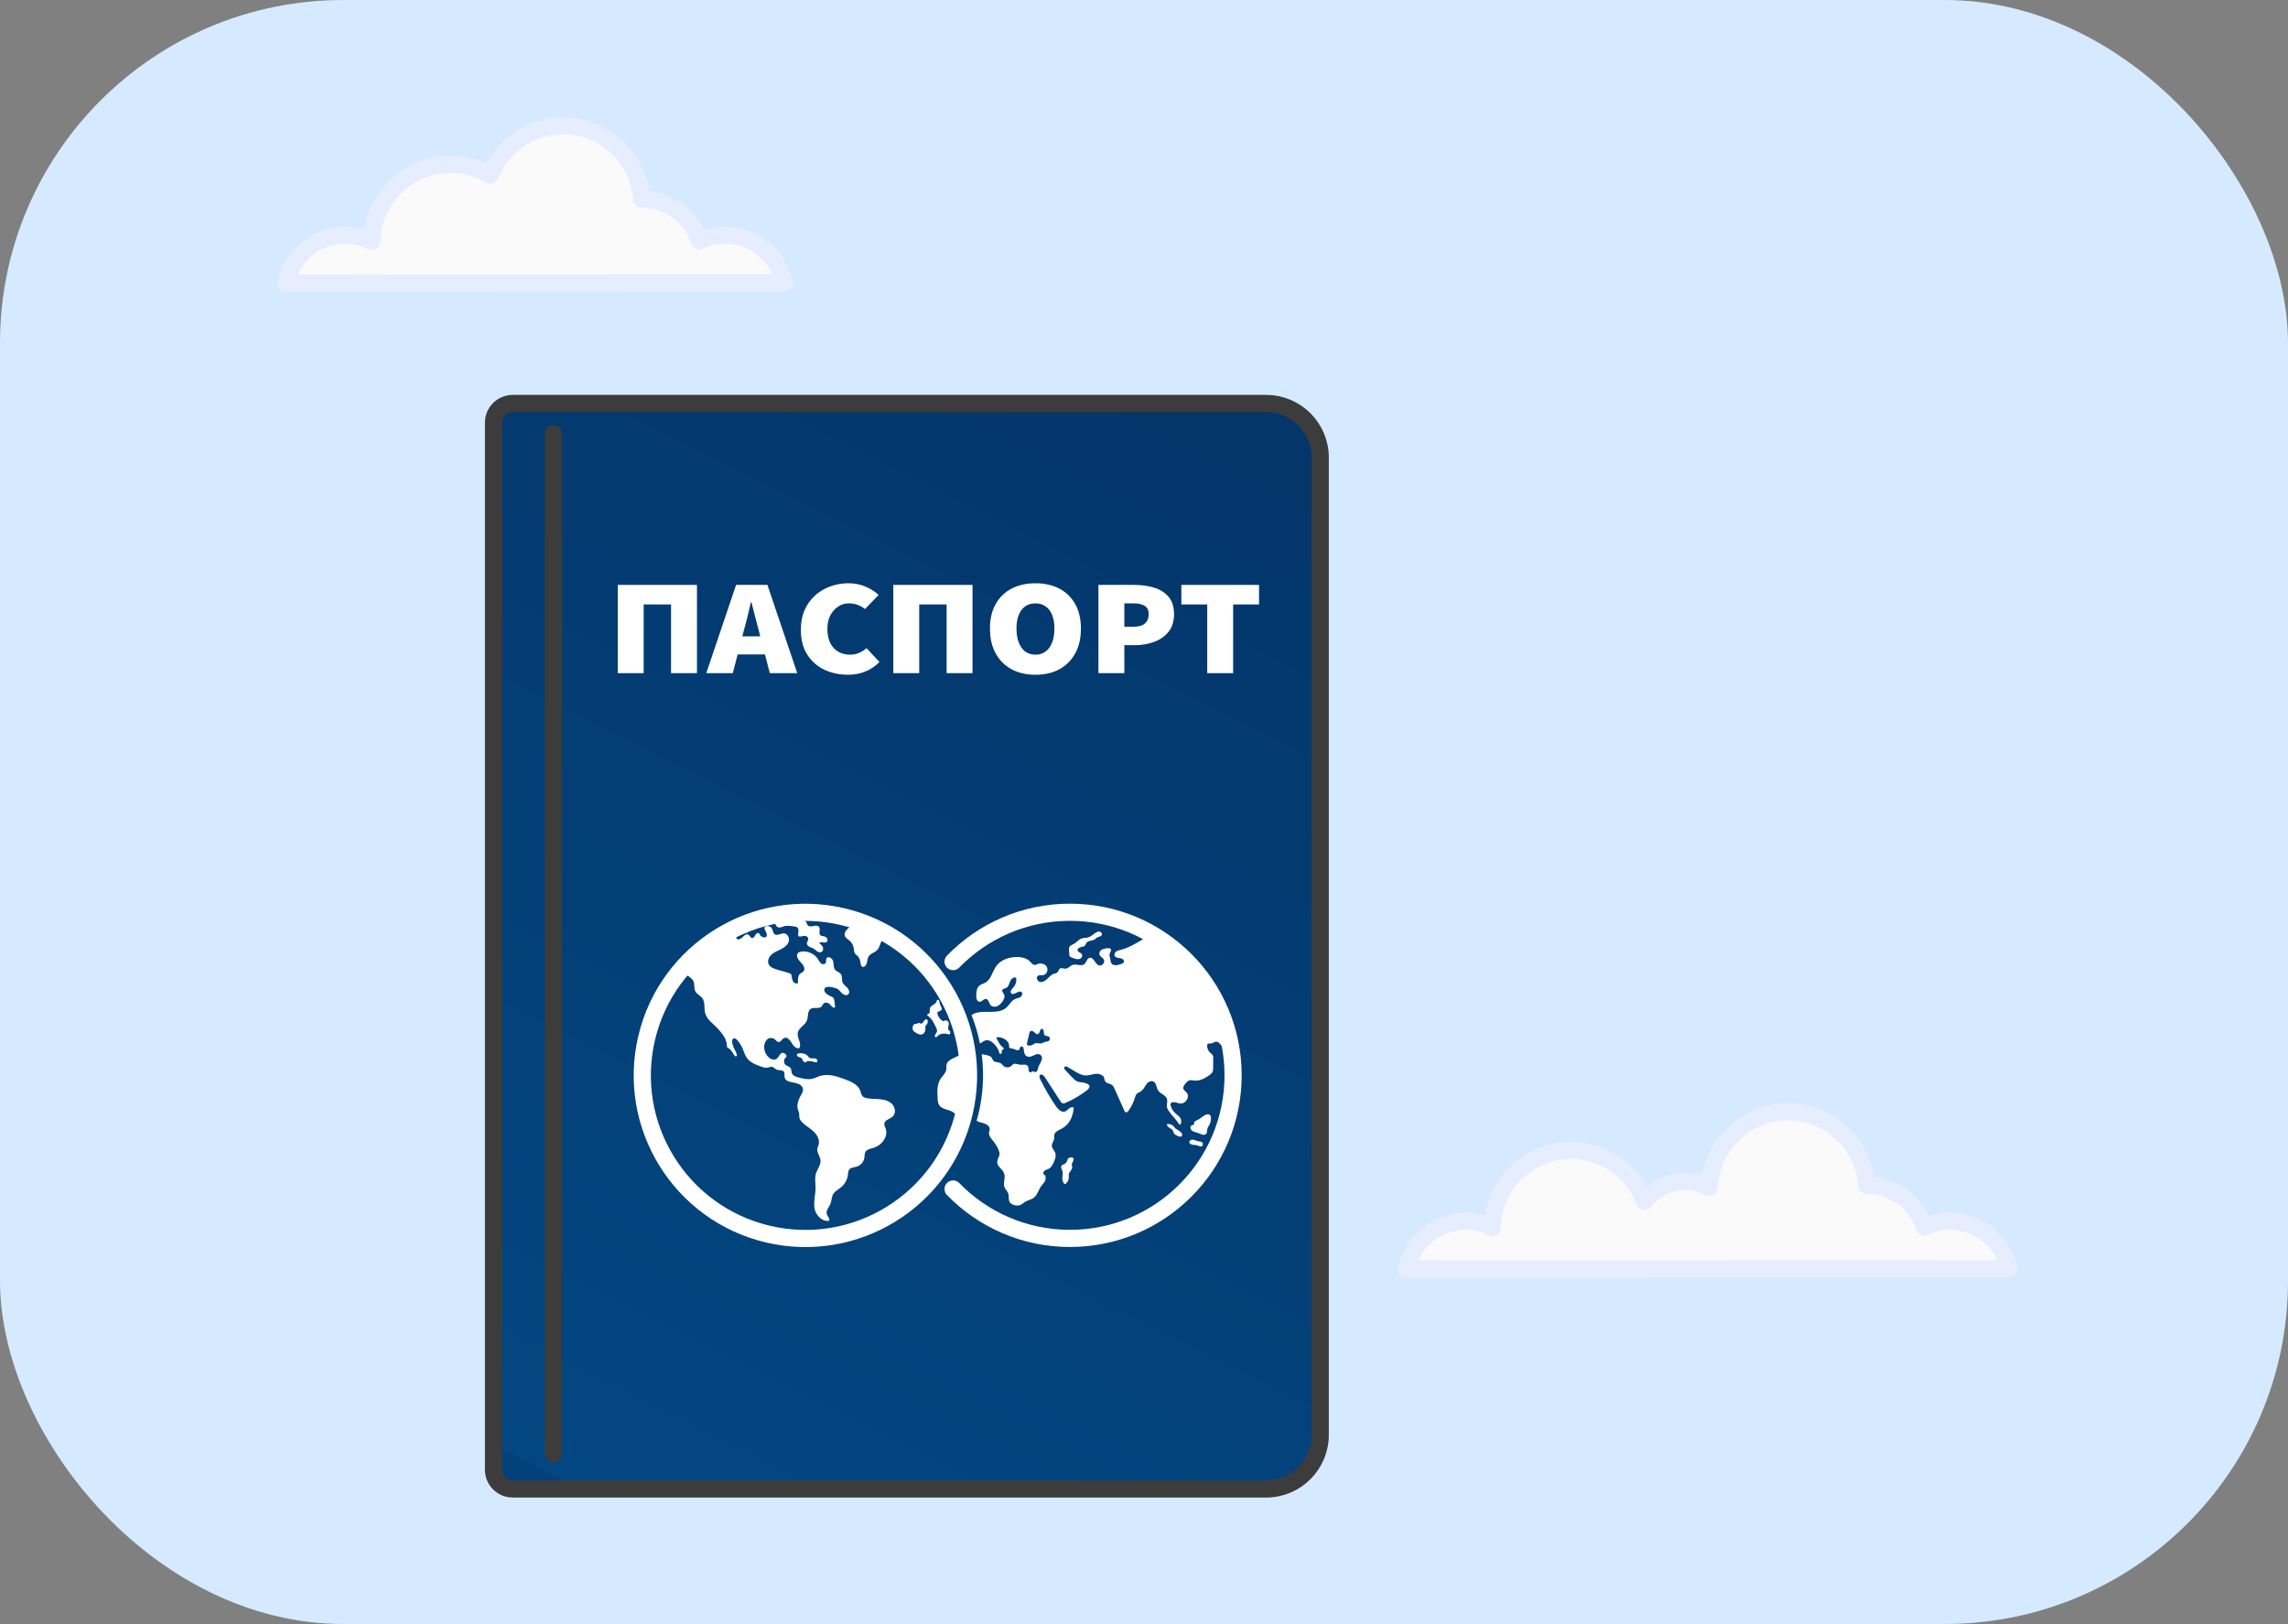 <svg width="200" height="142" viewBox="0 0 200 142" fill="none" xmlns="http://www.w3.org/2000/svg">
<rect x="0" y="0" width="200" height="142" fill="#808080" stroke="none"/>
<rect width="200" height="142" rx="30" fill="#D5EAFF"/>
<path d="M63.386 20.564C62.578 20.564 61.82 20.751 61.135 21.07C60.45 18.952 58.463 17.416 56.111 17.416H56.089C55.847 13.834 52.873 11 49.227 11C46.336 11 43.871 12.788 42.853 15.317C41.833 14.716 40.646 14.37 39.376 14.37C35.623 14.37 32.573 17.373 32.5 21.113C31.794 20.764 31.007 20.564 30.169 20.564C27.629 20.564 25.506 22.36 25 24.751C29.344 24.768 64.377 24.725 68.546 24.721C68.031 22.343 65.917 20.564 63.386 20.564Z" fill="#FAFAFA" stroke="#E5EDFF" stroke-width="1.5" stroke-miterlimit="10" stroke-linecap="round" stroke-linejoin="round"/>
<path d="M175.619 110.939C171.45 110.943 127.289 110.986 122.945 110.969C123.451 108.578 125.574 106.782 128.114 106.782C128.952 106.782 129.739 106.982 130.445 107.331C130.517 103.591 133.568 100.587 137.32 100.587C140.264 100.587 142.77 102.438 143.753 105.033C144.591 103.982 145.88 103.31 147.331 103.31C148.088 103.31 148.799 103.498 149.429 103.821C149.577 100.149 152.594 97.218 156.3 97.218C159.946 97.218 162.92 100.052 163.162 103.634H163.183C165.536 103.634 167.523 105.17 168.208 107.289C168.893 106.97 169.65 106.783 170.459 106.783C172.99 106.782 175.105 108.56 175.619 110.939Z" fill="#FAFAFA" stroke="#E5EDFF" stroke-width="1.5" stroke-miterlimit="10" stroke-linecap="round" stroke-linejoin="round"/>
<path d="M110.678 130.192H44.82C43.891 130.192 43.138 129.439 43.138 128.511V36.962C43.138 36.033 43.891 35.28 44.82 35.28H110.678C113.288 35.28 115.404 37.396 115.404 40.006V125.466C115.404 128.076 113.288 130.192 110.678 130.192Z" fill="url(#paint0_linear_566_4225)" stroke="#3C3C3C" stroke-width="1.5" stroke-miterlimit="10" stroke-linecap="round" stroke-linejoin="round"/>
<path d="M48.37 37.931V127.117" stroke="#3C3C3C" stroke-width="1.5" stroke-miterlimit="10" stroke-linecap="round" stroke-linejoin="round"/>
<path d="M84.279 97.308C86.089 89.645 81.343 81.965 73.68 80.156C66.016 78.346 58.337 83.092 56.527 90.755C54.717 98.419 59.463 106.098 67.126 107.908C74.79 109.717 82.469 104.972 84.279 97.308Z" stroke="white" stroke-width="1.5" stroke-miterlimit="10" stroke-linecap="round" stroke-linejoin="round"/>
<path d="M83.312 84.081C85.902 81.419 89.522 79.766 93.529 79.766C101.403 79.766 107.788 86.148 107.788 94.025C107.788 101.899 101.403 108.284 93.529 108.284C89.522 108.284 85.902 106.631 83.312 103.965" stroke="white" stroke-width="1.5" stroke-miterlimit="10" stroke-linecap="round" stroke-linejoin="round"/>
<path d="M76.934 96.114C76.542 96.076 76.143 96.099 75.757 96.021C75.628 95.995 75.496 95.954 75.404 95.86C75.28 95.732 75.26 95.54 75.199 95.372C75.007 94.839 74.416 94.582 73.886 94.383C73.19 94.123 72.434 93.86 71.722 94.069C71.46 94.145 71.218 94.284 70.95 94.337C70.595 94.406 70.23 94.319 69.878 94.232C69.668 94.18 69.446 94.121 69.296 93.965C69.129 93.79 69.233 93.542 69.09 93.371C68.937 93.187 68.642 93.212 68.556 92.943C68.532 92.868 68.537 92.786 68.545 92.707C68.55 92.663 68.556 92.618 68.579 92.58C68.612 92.526 68.674 92.497 68.713 92.446C68.77 92.37 68.758 92.249 68.685 92.187C68.572 92.09 68.405 92 68.271 92.114C68.049 92.3 68.002 92.671 67.63 92.649C67.35 92.632 67.114 92.421 66.97 92.179C66.731 91.776 66.718 91.201 67.062 90.882C67.232 90.725 67.515 90.725 67.705 90.859C67.831 90.948 67.921 91.119 68.075 91.116C68.161 91.115 68.234 91.056 68.29 90.992C68.347 90.929 68.395 90.856 68.465 90.808C68.854 90.543 69.133 91.089 69.299 91.34C69.429 91.538 69.666 91.723 69.885 91.633C70.099 91.223 69.647 90.739 69.739 90.286C69.828 89.853 70.363 89.653 70.53 89.243C70.672 88.894 70.556 88.398 70.88 88.207C71.171 88.035 71.639 88.256 71.831 87.979C72.01 87.721 72.039 87.581 72.401 87.716C72.59 87.786 72.711 88.113 72.902 88.107C72.937 88.106 72.975 88.09 72.989 88.058C72.999 88.035 72.997 88.009 72.993 87.984C72.975 87.832 72.955 87.68 72.937 87.528C72.922 87.414 72.903 87.289 72.815 87.215C72.767 87.175 72.707 87.156 72.65 87.133C72.432 87.044 72.023 86.809 72.05 86.536C72.057 86.467 72.093 86.4 72.149 86.357C72.295 86.244 72.608 86.29 72.778 86.331C73.107 86.411 73.238 86.42 73.478 86.722C73.645 86.933 73.966 87.128 74.154 86.936C74.302 86.786 74.212 86.526 74.069 86.372C73.926 86.218 73.733 86.098 73.653 85.903C73.557 85.667 73.649 85.368 73.496 85.164C73.378 85.006 73.153 84.965 73.02 84.819C72.838 84.62 72.889 84.309 72.827 84.046C72.765 83.784 72.388 83.559 72.251 83.792C72.176 83.919 72.245 84.101 72.158 84.221C72.073 84.34 71.881 84.323 71.766 84.233C71.651 84.142 71.588 84.003 71.51 83.879C71.21 83.406 70.626 83.13 70.07 83.199C69.954 83.214 69.833 83.246 69.754 83.331C69.541 83.559 69.769 83.917 69.99 84.136C70.211 84.356 70.441 84.713 70.229 84.942C70.152 85.025 70.034 85.059 69.948 85.132C69.727 85.317 69.734 85.688 69.758 85.953C69.66 86.018 69.522 85.996 69.429 85.925C69.336 85.853 69.282 85.742 69.251 85.628C69.221 85.515 69.21 85.397 69.188 85.281C69.181 85.249 69.174 85.216 69.155 85.189C69.127 85.149 69.078 85.128 69.033 85.111C68.656 84.966 68.254 84.89 67.87 84.763C67.608 84.676 67.319 84.568 67.196 84.321C67.052 84.032 67.206 83.67 67.449 83.456C67.692 83.243 68.005 83.132 68.292 82.984C68.579 82.836 68.862 82.622 68.95 82.311C69.037 81.999 68.82 81.6 68.497 81.614C68.098 81.631 67.755 81.995 67.562 81.432C67.525 81.324 67.502 81.206 67.429 81.118C67.335 81.004 67.173 80.966 67.025 80.974C66.975 80.977 66.924 80.985 66.886 81.016C66.806 81.082 66.824 81.208 66.864 81.303C66.912 81.414 66.981 81.516 67.014 81.633C67.161 82.149 66.486 82.001 66.381 81.646C66.323 81.511 66.112 81.606 66.038 81.734C65.965 81.861 65.884 82.034 65.739 82.018C65.59 82.002 65.541 81.798 65.41 81.726C65.234 81.63 65.04 81.805 64.903 81.951C64.765 82.096 64.513 82.224 64.389 82.067C64.275 81.922 64.435 81.704 64.613 81.657C64.792 81.611 64.985 81.653 65.163 81.603C65.5 81.509 65.67 81.097 65.597 80.755C65.587 80.706 65.565 80.662 65.548 80.616C63.16 81.481 61.07 82.966 59.471 84.876C59.737 85.039 59.996 85.213 60.246 85.4C60.388 85.507 60.533 85.624 60.609 85.785C60.742 86.065 60.641 86.417 60.788 86.689C60.921 86.937 61.22 87.049 61.389 87.273C61.659 87.631 61.524 88.144 61.637 88.578C61.8 89.201 62.432 89.561 62.848 90.053C63.216 90.489 63.535 90.881 63.542 91.488C63.542 91.513 63.542 91.538 63.553 91.56C63.571 91.596 63.611 91.613 63.646 91.63C63.805 91.71 63.905 91.849 64.008 91.986C64.071 92.068 64.182 92.336 64.287 92.36C64.563 92.422 64.295 91.911 64.248 91.829C64.134 91.626 63.893 91.087 64.051 90.862C64.302 90.503 64.839 91.499 64.9 91.652C65.035 91.989 65.14 92.349 65.379 92.621C65.636 92.913 66.014 93.064 66.377 93.205C66.577 93.282 66.783 93.361 66.998 93.362C67.164 93.363 67.331 93.252 67.483 93.278C67.648 93.307 67.766 93.486 67.924 93.54C68.118 93.607 68.374 93.536 68.505 93.694C68.617 93.829 68.55 94.034 68.588 94.205C68.719 94.793 69.767 94.511 70.104 95.01C70.326 95.339 70.092 95.597 69.944 95.886C69.769 96.23 69.627 96.627 69.748 97.012C69.782 97.122 69.836 97.225 69.856 97.338C69.879 97.467 69.855 97.601 69.879 97.73C69.913 97.906 70.033 98.053 70.163 98.176C70.468 98.466 70.845 98.672 71.148 98.964C71.45 99.257 71.677 99.688 71.558 100.092C71.524 100.206 71.464 100.313 71.445 100.43C71.383 100.793 71.71 101.116 71.725 101.484C71.739 101.845 71.478 102.204 71.352 102.529C71.188 102.954 71.289 103.403 71.289 103.849C71.289 104.469 71.096 105.093 71.209 105.703C71.307 106.234 71.844 106.826 72.432 106.749C72.452 106.747 72.473 106.742 72.486 106.727C72.496 106.715 72.499 106.7 72.5 106.685C72.513 106.549 72.408 106.434 72.342 106.315C72.104 105.886 72.425 105.651 72.578 105.292C72.683 105.043 72.681 104.784 72.772 104.532C72.892 104.199 73.253 104.035 73.525 103.81C73.858 103.534 74.077 103.125 74.123 102.696C74.138 102.555 74.138 102.404 74.217 102.287C74.356 102.079 74.653 102.08 74.892 102.007C75.234 101.902 75.503 101.59 75.557 101.236C75.582 101.067 75.564 100.884 75.646 100.733C75.778 100.489 76.096 100.44 76.361 100.362C77.076 100.151 77.672 99.369 77.415 98.67C77.364 98.532 77.283 98.397 77.299 98.251C77.336 97.918 77.793 97.852 78.037 97.621C78.324 97.352 78.266 96.847 77.999 96.557C77.735 96.267 77.326 96.153 76.934 96.114Z" fill="white"/>
<path d="M81.63 87.828C81.486 87.92 81.316 88.016 81.28 88.183C81.246 88.344 81.326 88.566 81.179 88.639C81.133 88.662 81.069 88.665 81.05 88.713C81.03 88.764 81.084 88.812 81.129 88.845C81.495 89.108 81.69 89.542 81.868 89.956C81.891 90.012 81.916 90.07 81.914 90.13C81.91 90.326 81.647 90.493 81.737 90.668C81.805 90.745 81.917 90.644 81.987 90.57C82.239 90.305 82.669 90.369 83.025 90.453C83.063 90.362 83.074 90.26 83.056 90.164C82.91 90.144 82.862 89.952 82.886 89.806C82.911 89.661 82.972 89.506 82.909 89.371C82.854 89.252 82.699 89.191 82.578 89.24C82.534 89.257 82.493 89.286 82.448 89.283C82.418 89.281 82.392 89.265 82.368 89.249C82.163 89.115 82.01 88.902 81.949 88.664C81.938 88.618 81.929 88.568 81.949 88.525C81.987 88.443 82.097 88.434 82.178 88.395C82.494 88.242 82.216 88.008 82.16 87.809C82.115 87.65 82.159 87.379 81.897 87.428C81.905 87.608 81.774 87.737 81.63 87.828Z" fill="white"/>
<path d="M80.443 89.484C80.397 89.465 80.351 89.437 80.301 89.441C80.224 89.445 80.167 89.523 80.09 89.533C80.051 89.538 80.011 89.526 79.972 89.532C79.775 89.566 79.727 89.951 79.812 90.085C79.892 90.211 80.029 90.287 80.159 90.358C80.239 90.401 80.322 90.445 80.412 90.457C80.751 90.5 80.913 90.207 80.887 89.927C80.879 89.836 80.881 89.738 80.932 89.662C80.958 89.624 80.996 89.594 81.027 89.558C81.138 89.425 81.134 89.004 80.877 89.154C80.8 89.198 80.761 89.284 80.714 89.358C80.666 89.433 80.594 89.507 80.506 89.5C80.484 89.498 80.464 89.491 80.443 89.484Z" fill="white"/>
<path d="M84.664 94.025C84.664 95.384 84.472 96.698 84.116 97.943C84.085 97.922 84.051 97.899 84.02 97.878C83.897 97.792 83.77 97.707 83.664 97.597C83.582 97.512 83.514 97.413 83.425 97.33C83.045 96.992 82.374 97.056 82.097 96.632C81.981 96.454 81.967 96.232 81.957 96.023C81.923 95.431 81.902 94.792 82.234 94.302C82.405 94.045 82.672 93.83 82.72 93.522C82.74 93.371 82.706 93.21 82.744 93.063C82.805 92.827 83.031 92.68 83.247 92.571C83.582 92.4 84.085 92.133 84.533 92.095C84.619 92.725 84.664 93.372 84.664 94.025Z" fill="white"/>
<path d="M71.02 92.54C70.907 92.544 70.782 92.536 70.704 92.454C70.667 92.416 70.645 92.365 70.609 92.325C70.421 92.119 70.088 92.063 69.838 92.099C69.78 92.108 69.715 92.12 69.68 92.168C69.635 92.23 69.667 92.322 69.725 92.371C69.784 92.42 69.862 92.439 69.935 92.461C70.008 92.484 70.084 92.517 70.124 92.582C70.16 92.642 70.16 92.719 70.198 92.778C70.25 92.857 70.357 92.88 70.451 92.875C70.469 92.875 70.489 92.873 70.501 92.859C70.514 92.847 70.515 92.826 70.525 92.811C70.542 92.786 70.577 92.781 70.607 92.779C70.79 92.77 70.974 92.793 71.148 92.852C71.232 92.88 71.332 92.914 71.403 92.861C71.493 92.793 71.448 92.637 71.35 92.581C71.253 92.524 71.133 92.535 71.02 92.54Z" fill="white"/>
<path d="M67.528 80.434C67.793 80.627 67.773 81.143 68.16 81.101C68.28 81.088 68.391 81.034 68.508 81.001C68.82 80.91 69.154 80.963 69.474 81.016C69.548 81.029 69.625 81.042 69.685 81.088C69.778 81.158 69.804 81.288 69.798 81.405C69.792 81.522 69.761 81.637 69.767 81.754C69.768 81.783 69.772 81.812 69.787 81.837C69.826 81.899 69.916 81.9 69.989 81.887C70.113 81.866 70.236 81.827 70.362 81.835C70.487 81.844 70.621 81.918 70.647 82.041C70.682 82.202 70.523 82.351 70.536 82.516C70.545 82.64 70.651 82.737 70.763 82.792C70.875 82.847 70.999 82.874 71.108 82.936C71.219 83 71.307 83.098 71.413 83.172C71.518 83.247 71.654 83.298 71.775 83.252C71.903 83.203 71.971 83.05 71.952 82.915C71.934 82.778 71.843 82.661 71.735 82.577C71.676 82.532 71.604 82.45 71.658 82.398C71.87 82.346 72.145 82.499 72.288 82.334C72.365 82.245 72.346 82.099 72.269 82.008C72.192 81.918 72.073 81.875 71.957 81.856C71.876 81.842 71.788 81.837 71.723 81.787C71.52 81.628 71.75 81.262 71.599 81.054C71.494 80.911 71.278 80.931 71.104 80.97C70.931 81.008 70.718 81.037 70.604 80.9C70.531 80.813 70.527 80.684 70.456 80.594C70.303 80.403 69.988 80.527 69.757 80.444C69.591 80.384 69.486 80.22 69.418 80.057C69.383 79.977 69.355 79.892 69.322 79.811C68.556 79.869 67.806 79.986 67.078 80.16C67.231 80.254 67.393 80.335 67.528 80.434Z" fill="white"/>
<path d="M74.328 80.966C74.293 81.047 74.22 81.103 74.153 81.16C73.947 81.335 73.76 81.609 73.862 81.859C73.932 82.03 74.112 82.123 74.253 82.242C74.442 82.401 74.574 82.627 74.619 82.87C74.654 83.058 74.644 83.27 74.767 83.417C74.822 83.482 74.897 83.526 74.959 83.583C75.137 83.748 75.194 84.004 75.229 84.244C75.247 84.37 75.29 84.526 75.416 84.545C75.448 84.55 75.48 84.545 75.51 84.534C75.67 84.479 75.753 84.303 75.789 84.138C75.825 83.973 75.833 83.796 75.918 83.65C76.088 83.353 76.497 83.287 76.717 83.026C76.904 82.804 76.923 82.479 77.097 82.247C77.22 82.083 77.415 81.973 77.498 81.786C77.514 81.75 77.52 81.711 77.527 81.673C76.474 81.065 75.338 80.587 74.137 80.263C74.255 80.488 74.436 80.721 74.328 80.966Z" fill="white"/>
<path d="M104.753 99.791C104.544 99.76 104.226 99.531 104.028 99.729C103.881 99.88 103.994 100.02 104.172 100.075C104.237 100.092 104.305 100.109 104.373 100.113C104.432 100.116 104.49 100.109 104.548 100.119C104.709 100.143 105.102 100.41 105.143 100.085C105.174 99.822 104.928 99.814 104.753 99.791ZM105.571 97.43C105.273 97.443 104.962 97.806 104.692 97.922C104.548 97.981 104.37 98.062 104.37 98.216C104.37 98.268 104.387 98.336 104.339 98.36C104.318 98.374 104.291 98.367 104.267 98.367C104.127 98.363 104.031 98.538 104.065 98.671C104.103 98.808 104.229 98.904 104.363 98.955C104.493 99.007 104.636 99.027 104.766 99.079C104.883 99.12 104.989 99.188 105.108 99.215C105.228 99.243 105.368 99.226 105.447 99.13C105.529 99.027 105.502 98.873 105.529 98.74C105.563 98.555 105.704 98.408 105.772 98.233C105.869 97.991 105.961 97.412 105.571 97.43ZM102.741 98.668C102.7 98.634 102.672 98.586 102.638 98.542C102.498 98.347 102.241 98.247 102.005 98.295C101.991 98.429 102.108 98.542 102.224 98.613C102.337 98.685 102.471 98.747 102.532 98.87C102.566 98.939 102.573 99.021 102.611 99.089C102.7 99.236 103.206 99.517 103.312 99.319C103.463 99.035 102.895 98.781 102.741 98.668ZM93.848 101.337C93.821 101.16 93.561 101.177 93.41 101.259C93.331 101.3 93.314 101.402 93.286 101.488C93.239 101.639 93.119 101.762 92.972 101.817C92.927 101.834 92.876 101.847 92.838 101.875C92.756 101.936 92.749 102.06 92.777 102.159C92.804 102.258 92.862 102.347 92.886 102.446C92.927 102.621 92.866 102.806 92.859 102.987C92.855 103.134 92.89 103.284 92.962 103.414C92.989 103.466 93.033 103.521 93.091 103.521C93.129 103.521 93.16 103.497 93.187 103.473C93.345 103.343 93.427 103.13 93.427 102.925C93.43 102.826 93.413 102.723 93.441 102.624C93.499 102.419 93.742 102.275 93.725 102.059C93.721 101.994 93.691 101.932 93.687 101.871C93.67 101.68 93.872 101.515 93.848 101.337ZM96.116 81.46C95.99 81.436 95.863 81.498 95.757 81.566C95.548 81.703 95.367 81.891 95.127 81.963C94.949 82.015 94.761 81.994 94.583 82.049C94.337 82.121 94.166 82.319 93.971 82.473C93.837 82.576 93.564 82.634 93.481 82.795C93.395 82.966 93.474 83.339 93.478 83.534C93.478 83.551 93.478 83.572 93.484 83.592C93.495 83.62 93.522 83.637 93.546 83.654C93.73 83.773 94.134 83.911 94.35 83.856C94.534 83.808 94.672 83.568 94.559 83.418C94.459 83.288 94.234 83.263 94.199 83.106C94.165 82.959 94.333 82.849 94.48 82.815C94.627 82.781 94.802 82.764 94.876 82.634C94.901 82.589 94.911 82.538 94.935 82.49C95.065 82.223 95.479 82.291 95.722 82.117C95.78 82.073 95.828 82.014 95.889 81.977C96.037 81.888 96.262 81.895 96.317 81.734C96.359 81.611 96.246 81.481 96.116 81.46ZM91.75 90.935C91.654 91.103 91.401 91.069 91.22 91.147C91.172 91.168 91.124 91.199 91.073 91.219C90.878 91.287 90.652 91.161 90.457 91.233C90.378 91.264 90.317 91.322 90.245 91.363C90.126 91.431 89.982 91.445 89.852 91.4C89.824 91.394 89.8 91.38 89.783 91.359C89.752 91.318 89.763 91.263 89.773 91.219C89.841 90.928 89.909 90.637 89.975 90.35C89.992 90.288 90.009 90.22 90.053 90.178C90.129 90.114 90.248 90.134 90.33 90.189C90.413 90.243 90.474 90.322 90.549 90.384C90.686 90.493 90.816 90.384 90.878 90.254C90.926 90.155 90.919 90.007 91.022 89.97C91.097 89.942 91.179 90.001 91.21 90.069C91.244 90.141 91.241 90.223 91.244 90.301C91.248 90.38 91.265 90.466 91.323 90.517C91.415 90.606 91.569 90.572 91.675 90.64C91.771 90.699 91.805 90.836 91.75 90.935ZM100.616 81.652C100.366 81.806 100.13 81.987 99.911 82.121C99.295 82.493 98.669 82.874 97.971 83.051C97.83 83.085 97.683 83.116 97.564 83.202C97.447 83.288 97.372 83.452 97.437 83.582C97.516 83.743 97.731 83.756 97.906 83.78C98.084 83.804 98.296 83.931 98.248 84.098C98.217 84.205 98.104 84.256 98.005 84.293C97.707 84.406 97.293 84.482 97.136 84.204C97.094 84.129 97.081 84.04 97.071 83.951C97.054 83.715 96.907 83.527 97.037 83.294C97.061 83.246 97.091 83.205 97.108 83.157C97.242 82.757 96.513 82.942 96.359 83.007C96.174 83.089 96.041 83.318 96.123 83.503C96.195 83.667 96.389 83.739 96.482 83.89C96.633 84.143 96.325 84.512 96.047 84.406C95.706 84.276 95.593 83.657 95.237 83.753C95.001 83.814 94.97 84.153 94.778 84.304C94.508 84.519 94.094 84.259 93.765 84.372C93.543 84.444 93.382 84.684 93.149 84.701C92.971 84.711 92.769 84.595 92.633 84.704C92.54 84.776 92.53 84.916 92.448 85.005C92.362 85.098 92.222 85.112 92.102 85.153C91.88 85.231 91.719 85.423 91.548 85.587C91.377 85.751 91.154 85.902 90.918 85.861C90.686 85.816 90.528 85.481 90.716 85.334C90.85 85.228 91.045 85.293 91.213 85.258C91.517 85.197 91.654 84.779 91.49 84.516C91.322 84.256 90.945 84.18 90.662 84.307C90.603 84.331 90.549 84.365 90.484 84.372C90.302 84.396 90.172 84.215 90.046 84.081C89.731 83.752 89.242 83.664 88.787 83.681C88.136 83.705 87.459 83.951 87.079 84.478C86.74 84.954 86.641 85.642 86.128 85.922C85.96 86.018 85.759 86.056 85.611 86.179C85.375 86.374 85.344 86.723 85.334 87.031C85.324 87.27 85.392 87.596 85.632 87.596C85.841 87.596 85.984 87.322 86.189 87.346C86.415 87.373 86.436 87.695 86.579 87.873C86.71 88.037 86.963 88.068 87.161 87.986C87.356 87.907 87.507 87.74 87.63 87.569C87.757 87.387 87.866 87.155 87.77 86.956C87.709 86.823 87.558 86.703 87.613 86.566C87.661 86.446 87.829 86.439 87.948 86.385C88.157 86.286 88.212 86.022 88.297 85.81C88.383 85.594 88.629 85.379 88.821 85.509C88.876 85.789 88.794 86.094 88.602 86.309C88.462 86.47 88.249 86.689 88.39 86.85C88.605 87.1 89.05 86.532 89.296 86.751C89.427 86.867 89.337 87.093 89.19 87.182C89.046 87.274 88.865 87.288 88.708 87.36C88.386 87.51 88.229 87.88 87.959 88.113C87.182 88.777 85.933 88.222 85.053 88.674C85.009 88.698 84.965 88.725 84.923 88.76C85.242 89.553 85.488 90.382 85.656 91.24C85.81 91.172 85.96 91.042 86.083 90.991C86.278 90.909 86.47 90.96 86.641 91.07C86.959 91.271 87.284 91.703 87.359 92.076C87.363 92.093 87.366 92.11 87.376 92.123C87.418 92.188 87.527 92.144 87.558 92.076C87.585 92.014 87.558 91.805 87.619 91.774C87.636 91.764 87.657 91.764 87.678 91.761C87.818 91.72 87.712 91.603 87.647 91.559C87.469 91.439 87.356 91.24 87.25 91.049C87.205 90.963 87.157 90.881 87.113 90.796C87.103 90.782 87.096 90.765 87.096 90.748C87.099 90.707 87.154 90.69 87.195 90.69C87.619 90.673 88.259 90.991 88.208 91.494C88.204 91.525 88.201 91.552 88.215 91.579C88.225 91.6 88.246 91.617 88.266 91.627C88.386 91.692 88.533 91.682 88.66 91.73C88.728 91.754 88.79 91.795 88.858 91.819C88.927 91.843 89.012 91.846 89.067 91.798C89.156 91.726 89.139 91.562 89.241 91.511C89.341 91.459 89.454 91.566 89.474 91.675C89.529 91.979 89.508 92.383 89.947 92.404C90.265 92.421 90.658 91.986 90.963 92.249C91.325 92.564 90.764 93.105 90.726 93.437C90.713 93.574 90.644 93.738 90.504 93.738C90.408 93.734 90.309 93.642 90.224 93.686C90.189 93.704 90.165 93.738 90.134 93.755C90.035 93.81 89.925 93.694 89.909 93.584C89.891 93.475 89.919 93.354 89.868 93.255C89.813 93.142 89.673 93.094 89.546 93.088C89.416 93.084 89.289 93.112 89.163 93.094C88.96 93.074 88.752 92.951 88.574 93.046C88.502 93.088 88.451 93.156 88.389 93.211C88.194 93.378 87.869 93.365 87.692 93.18C87.637 93.125 87.596 93.053 87.534 93.005C87.329 92.838 86.963 92.934 86.809 92.718C86.754 92.646 86.74 92.554 86.692 92.479C86.614 92.366 86.473 92.318 86.343 92.28C86.169 92.232 85.991 92.198 85.813 92.174C85.888 92.779 85.93 93.399 85.93 94.025C85.93 95.404 85.734 96.738 85.368 97.998C85.55 98.118 85.786 98.152 85.998 98.217C86.262 98.296 86.546 98.504 86.515 98.778C86.504 98.853 86.47 98.922 86.457 98.997C86.398 99.309 86.662 99.576 86.86 99.822C87.067 100.088 87.25 100.396 87.347 100.719C87.453 101.073 87.18 101.267 87.171 101.616C87.163 101.901 87.415 102.092 87.582 102.288C87.8 102.543 87.855 102.796 87.803 103.126C87.767 103.351 87.717 103.588 87.799 103.8C87.878 104.006 88.072 104.155 88.139 104.365C88.221 104.622 88.109 104.937 88.297 105.158C88.386 105.263 88.514 105.33 88.645 105.37C88.838 105.429 89.054 105.434 89.234 105.344C89.357 105.283 89.456 105.181 89.571 105.106C89.819 104.943 90.138 104.905 90.372 104.722C90.673 104.489 90.764 104.096 90.96 103.787C91.166 103.465 91.457 103.331 91.395 102.897C91.388 102.849 91.381 102.801 91.35 102.767C91.323 102.74 91.282 102.726 91.254 102.702C91.148 102.617 91.203 102.439 91.313 102.36C91.419 102.282 91.559 102.261 91.679 102.196C91.881 102.087 91.997 101.871 92.096 101.662C92.226 101.385 92.346 101.064 92.23 100.776C92.148 100.578 91.96 100.417 91.946 100.201C91.932 99.972 92.127 99.777 92.148 99.548C92.158 99.456 92.138 99.36 92.151 99.267C92.192 98.949 92.565 98.812 92.849 98.662C93.52 98.299 93.8 97.57 93.859 96.845C93.732 96.763 93.561 96.831 93.445 96.924C93.332 97.019 93.229 97.143 93.089 97.19C92.784 97.293 92.496 97.005 92.315 96.742C91.788 95.986 91.333 95.182 90.923 94.357C90.868 94.241 90.817 94.083 90.912 93.994C91.043 93.875 91.234 94.039 91.333 94.186C91.778 94.877 92.226 95.568 92.675 96.26C92.74 96.362 92.825 96.475 92.945 96.482C93.007 96.489 93.065 96.465 93.12 96.441C93.787 96.157 94.417 95.79 94.991 95.349C95.275 95.132 95.368 94.879 94.968 94.735C94.898 94.71 94.828 94.684 94.755 94.667C94.545 94.618 94.317 94.638 94.123 94.543C94.013 94.49 93.924 94.404 93.838 94.318C93.585 94.068 93.34 93.81 93.103 93.545C93.047 93.482 92.987 93.398 93.022 93.321C93.047 93.266 93.114 93.24 93.174 93.246C93.234 93.251 93.289 93.28 93.341 93.309C93.786 93.548 94.327 93.985 94.837 94.035C95.118 94.062 95.392 93.953 95.67 93.906C95.915 93.864 96.141 93.896 96.349 94.033C96.575 94.183 96.493 94.338 96.609 94.552C96.712 94.74 96.989 94.726 97.167 94.843C97.304 94.931 97.376 95.085 97.441 95.233C97.626 95.647 97.81 96.057 97.995 96.471C98.091 96.687 98.187 96.899 98.282 97.115C98.31 97.173 98.341 97.234 98.399 97.258C98.495 97.293 98.587 97.204 98.645 97.122C98.888 96.786 99.076 96.41 99.196 96.013C99.24 95.869 99.282 95.712 99.398 95.613C99.48 95.544 99.589 95.513 99.682 95.458C99.846 95.366 99.959 95.202 100.058 95.037C100.144 94.901 100.23 94.757 100.352 94.654C100.479 94.552 100.654 94.497 100.804 94.558C101.092 94.678 101.071 95.096 101.242 95.359C101.437 95.65 101.882 95.739 102.002 96.071C102.087 96.314 101.954 96.591 102.015 96.844C102.043 96.953 102.104 97.049 102.166 97.145C102.419 97.532 102.768 97.823 103.008 98.213C103.24 98.589 103.323 97.966 103.189 97.768C103.066 97.586 102.874 97.47 102.717 97.32C102.543 97.155 102.409 96.943 102.341 96.71C102.32 96.642 102.303 96.563 102.334 96.498C102.399 96.341 102.632 96.365 102.769 96.392C103.005 96.447 103.169 96.553 103.419 96.45C103.641 96.358 103.805 96.146 103.836 95.91C103.847 95.807 103.836 95.701 103.785 95.612C103.696 95.458 103.497 95.38 103.446 95.208C103.394 95.037 103.518 94.87 103.634 94.733C103.733 94.616 103.843 94.493 103.994 94.459C104.107 94.432 104.226 94.463 104.343 94.48C104.846 94.545 105.335 94.298 105.739 93.994C105.848 93.912 105.961 93.819 106.009 93.689C106.04 93.603 106.043 93.511 106.043 93.419C106.047 93.124 106.05 92.83 106.054 92.536C106.054 92.447 106.054 92.351 106.012 92.272C105.964 92.183 105.879 92.132 105.804 92.067C105.619 91.91 105.513 91.667 105.519 91.424C105.523 91.379 105.526 91.335 105.554 91.3C105.618 91.212 105.755 91.249 105.868 91.239C106.022 91.222 106.149 91.088 106.306 91.082C106.597 91.071 106.72 91.455 106.966 91.602C107.103 91.684 107.268 91.691 107.421 91.719C107.483 91.732 107.548 91.749 107.61 91.77C106.923 87.434 104.281 83.752 100.616 81.652Z" fill="white"/>
<path d="M105.528 58.858V52.852H103.265V51.143H110.056V52.852H107.792V58.858H105.528Z" fill="white"/>
<path d="M96.017 58.858V51.143H99.15C99.773 51.143 100.348 51.222 100.874 51.38C101.4 51.538 101.822 51.803 102.138 52.175C102.462 52.547 102.625 53.057 102.625 53.706C102.625 54.331 102.462 54.846 102.138 55.249C101.822 55.645 101.4 55.938 100.874 56.128C100.356 56.318 99.799 56.413 99.203 56.413H98.281V58.858H96.017ZM98.281 54.798H99.097C99.545 54.798 99.874 54.703 100.084 54.514C100.304 54.316 100.413 54.047 100.413 53.706C100.413 53.358 100.295 53.113 100.058 52.971C99.821 52.828 99.483 52.757 99.044 52.757H98.281V54.798Z" fill="white"/>
<path d="M90.511 59C89.721 59 89.028 58.842 88.431 58.525C87.835 58.201 87.37 57.738 87.036 57.136C86.703 56.535 86.536 55.811 86.536 54.964C86.536 54.118 86.703 53.402 87.036 52.816C87.37 52.223 87.835 51.772 88.431 51.463C89.028 51.154 89.721 51 90.511 51C91.3 51 91.994 51.154 92.59 51.463C93.187 51.772 93.652 52.223 93.985 52.816C94.319 53.402 94.486 54.118 94.486 54.964C94.486 55.811 94.319 56.535 93.985 57.136C93.652 57.738 93.187 58.201 92.59 58.525C91.994 58.842 91.3 59 90.511 59ZM90.511 57.243C90.853 57.243 91.147 57.152 91.393 56.97C91.647 56.78 91.84 56.515 91.972 56.175C92.103 55.835 92.169 55.431 92.169 54.964C92.169 54.498 92.103 54.102 91.972 53.777C91.84 53.445 91.647 53.192 91.393 53.018C91.147 52.844 90.853 52.757 90.511 52.757C90.168 52.757 89.87 52.844 89.616 53.018C89.37 53.192 89.181 53.445 89.05 53.777C88.918 54.102 88.852 54.498 88.852 54.964C88.852 55.431 88.918 55.835 89.05 56.175C89.181 56.515 89.37 56.78 89.616 56.97C89.87 57.152 90.168 57.243 90.511 57.243Z" fill="white"/>
<path d="M78.087 58.858V51.143H85.01V58.858H82.746V52.852H80.351V58.858H78.087Z" fill="white"/>
<path d="M74.139 59C73.402 59 72.718 58.858 72.086 58.573C71.463 58.28 70.959 57.841 70.573 57.255C70.195 56.67 70.007 55.938 70.007 55.059C70.007 54.41 70.116 53.837 70.336 53.338C70.564 52.832 70.871 52.404 71.257 52.056C71.652 51.708 72.095 51.447 72.586 51.273C73.086 51.091 73.604 51 74.139 51C74.71 51 75.219 51.099 75.666 51.297C76.122 51.495 76.5 51.736 76.798 52.021L75.614 53.255C75.403 53.089 75.183 52.966 74.955 52.887C74.736 52.8 74.482 52.757 74.192 52.757C73.867 52.757 73.56 52.848 73.271 53.03C72.99 53.212 72.762 53.469 72.586 53.801C72.411 54.133 72.323 54.529 72.323 54.988C72.323 55.471 72.406 55.882 72.573 56.223C72.74 56.555 72.972 56.808 73.271 56.982C73.569 57.156 73.911 57.243 74.297 57.243C74.604 57.243 74.881 57.188 75.126 57.077C75.372 56.959 75.578 56.824 75.745 56.674L76.877 57.884C76.5 58.264 76.079 58.545 75.614 58.727C75.157 58.909 74.666 59 74.139 59Z" fill="white"/>
<path d="M61.738 58.858L64.344 51.143H67.082L69.688 58.858H67.292L66.318 55.107C66.213 54.735 66.108 54.331 66.002 53.896C65.897 53.461 65.792 53.05 65.687 52.662H65.634C65.546 53.05 65.45 53.461 65.344 53.896C65.239 54.331 65.134 54.735 65.028 55.107L64.055 58.858H61.738ZM63.607 57.22V55.641H67.792V57.22H63.607Z" fill="white"/>
<path d="M54 58.858V51.143H60.923V58.858H58.659V52.852H56.264V58.858H54Z" fill="white"/>
<defs>
<linearGradient id="paint0_linear_566_4225" x1="163.523" y1="-33.566" x2="75.363" y2="142.485" gradientUnits="userSpaceOnUse">
<stop stop-color="#042856"/>
<stop offset="1" stop-color="#034782"/>
<stop offset="1" stop-color="#03417A"/>
</linearGradient>
</defs>
</svg>
